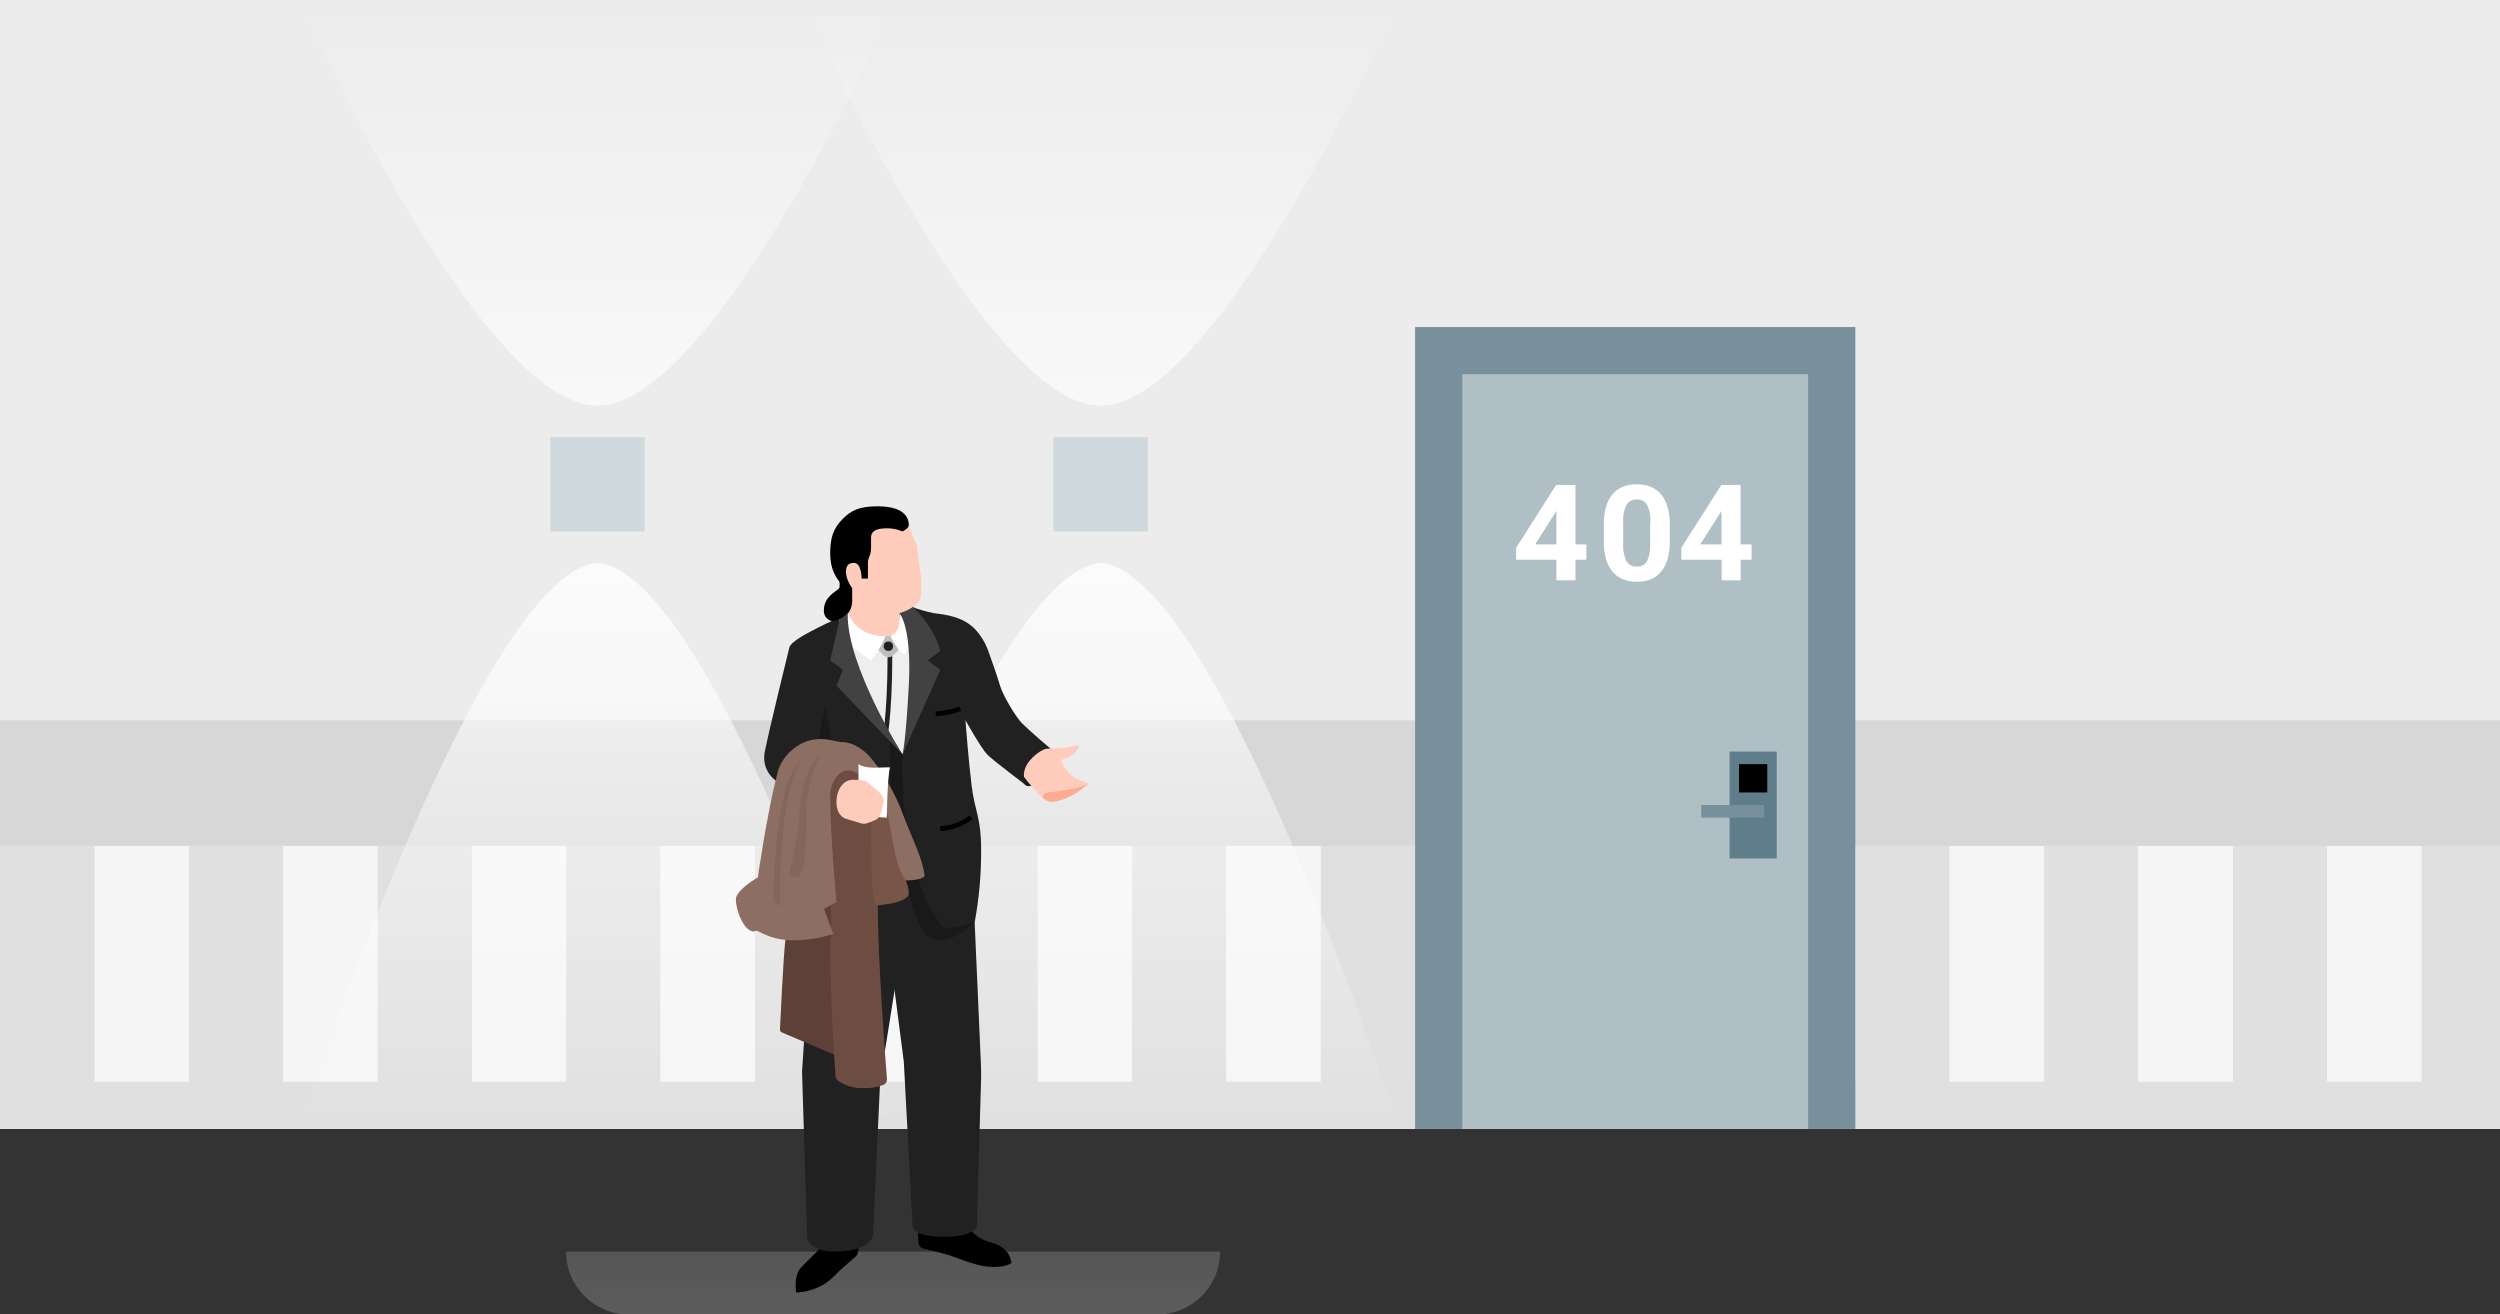 <?xml version="1.0" encoding="UTF-8" standalone="no"?>
<!-- Generator: Adobe Illustrator 22.1.0, SVG Export Plug-In . SVG Version: 6.00 Build 0)  -->

<svg
   xmlns:dc="http://purl.org/dc/elements/1.1/"
   xmlns:cc="http://creativecommons.org/ns#"
   xmlns:rdf="http://www.w3.org/1999/02/22-rdf-syntax-ns#"
   xmlns:svg="http://www.w3.org/2000/svg"
   xmlns="http://www.w3.org/2000/svg"
   xmlns:sodipodi="http://sodipodi.sourceforge.net/DTD/sodipodi-0.dtd"
   xmlns:inkscape="http://www.inkscape.org/namespaces/inkscape"
   version="1.1"
   id="Layer_1"
   x="0px"
   y="0px"
   viewBox="0 0 795 418"
   xml:space="preserve"
   sodipodi:docname="404_1.svg"
   width="795"
   height="418"
   inkscape:version="0.92.4 (5da689c313, 2019-01-14)"><rect x="0" y="0" width="795" height="418" fill="#333333" stroke="none"/><defs
   id="defs217" /><sodipodi:namedview
   pagecolor="#ffffff"
   bordercolor="#666666"
   borderopacity="1"
   objecttolerance="10"
   gridtolerance="10"
   guidetolerance="10"
   inkscape:pageopacity="0"
   inkscape:pageshadow="2"
   inkscape:window-width="1920"
   inkscape:window-height="1017"
   id="namedview215"
   showgrid="false"
   fit-margin-top="0"
   fit-margin-left="0"
   fit-margin-right="0"
   fit-margin-bottom="0"
   inkscape:zoom="0.78666667"
   inkscape:cx="592.19642"
   inkscape:cy="207.12233"
   inkscape:window-x="-8"
   inkscape:window-y="-8"
   inkscape:window-maximized="1"
   inkscape:current-layer="Layer_1" />
<title
   id="title2">17_404</title>
<rect
   style="fill:#ffffff"
   width="800"
   height="600"
   id="rect4"
   x="-5"
   y="-241" />
<g
   id="g36"
   transform="translate(-5,-63)">
	<rect
   x="335"
   y="332"
   style="fill:#f5f5f5"
   width="30"
   height="80"
   id="rect6" />
	<rect
   x="305"
   y="332"
   style="fill:#e0e0e0"
   width="30"
   height="80"
   id="rect8" />
	<rect
   x="365"
   y="332"
   style="fill:#e0e0e0"
   width="30"
   height="80"
   id="rect10" />
	<rect
   x="245"
   y="332"
   style="fill:#e0e0e0"
   width="30"
   height="80"
   id="rect12" />
	<rect
   x="185"
   y="332"
   style="fill:#e0e0e0"
   width="30.08"
   height="80"
   id="rect14" />
	<rect
   x="395"
   y="332"
   style="fill:#f5f5f5"
   width="30"
   height="80"
   id="rect16" />
	<rect
   x="425"
   y="332"
   style="fill:#e0e0e0"
   width="30"
   height="80"
   id="rect18" />
	<rect
   x="275"
   y="332"
   style="fill:#f5f5f5"
   width="30"
   height="80"
   id="rect20" />
	<rect
   x="215"
   y="332"
   style="fill:#f5f5f5"
   width="30"
   height="80"
   id="rect22" />
	<rect
   x="155"
   y="332"
   style="fill:#f5f5f5"
   width="30"
   height="80"
   id="rect24" />
	<rect
   x="125"
   y="332"
   style="fill:#e0e0e0"
   width="30.08"
   height="80"
   id="rect26" />
	<rect
   x="95"
   y="332"
   style="fill:#f5f5f5"
   width="30"
   height="80"
   id="rect28" />
	<rect
   x="65"
   y="332"
   style="fill:#e0e0e0"
   width="30.08"
   height="80"
   id="rect30" />
	<rect
   x="35"
   y="332"
   style="fill:#f5f5f5"
   width="30"
   height="80"
   id="rect32" />
	<rect
   x="5"
   y="332"
   style="fill:#e0e0e0"
   width="30.08"
   height="80"
   id="rect34" />
</g>
<g
   id="g52"
   transform="translate(-5,-63)">
	<rect
   x="655"
   y="332"
   style="fill:#e0e0e0"
   width="30"
   height="80"
   id="rect38" />
	<rect
   x="595"
   y="332"
   style="fill:#e0e0e0"
   width="30"
   height="80"
   id="rect40" />
	<rect
   x="625"
   y="332"
   style="fill:#f5f5f5"
   width="30"
   height="80"
   id="rect42" />
	<rect
   x="715"
   y="332"
   style="fill:#e0e0e0"
   width="30"
   height="80"
   id="rect44" />
	<rect
   x="775"
   y="332"
   style="fill:#e0e0e0"
   width="25"
   height="80"
   id="rect46" />
	<rect
   x="745"
   y="332"
   style="fill:#f5f5f5"
   width="30"
   height="80"
   id="rect48" />
	<rect
   x="685"
   y="332"
   style="fill:#f5f5f5"
   width="30"
   height="80"
   id="rect50" />
</g>
<rect
   y="229"
   style="fill:#d7d7d7"
   width="460"
   height="40"
   id="rect54"
   x="-5" />
<rect
   x="585"
   y="229"
   style="fill:#d7d7d7"
   width="210"
   height="40"
   id="rect56" />
<rect
   style="fill:#ececec"
   width="800"
   height="292"
   id="rect58"
   x="-5"
   y="-63" />
<rect
   x="585"
   y="344"
   style="fill:#e0e0e0"
   width="210"
   height="15"
   id="rect60" />
<rect
   y="344"
   style="fill:#e0e0e0"
   width="459"
   height="15"
   id="rect62"
   x="-5" />
<rect
   y="167.542"
   style="fill:#ffffff"
   width="800"
   height="178"
   id="rect64"
   x="2038.119" />
<radialGradient
   id="SVGID_1_"
   cx="998.489"
   cy="-408.848"
   r="238.44"
   gradientTransform="matrix(1.34,0,0,1.29,676.046,803.965)"
   gradientUnits="userSpaceOnUse">
	<stop
   offset="0"
   style="stop-color:#FFFFFF;stop-opacity:0"
   id="stop66" />
	<stop
   offset="0.26"
   style="stop-color:#FFFFFF;stop-opacity:0.01"
   id="stop68" />
	<stop
   offset="0.4"
   style="stop-color:#FFFFFF;stop-opacity:0.04"
   id="stop70" />
	<stop
   offset="0.51"
   style="stop-color:#FFFFFF;stop-opacity:0.09"
   id="stop72" />
	<stop
   offset="0.6"
   style="stop-color:#FFFFFF;stop-opacity:0.17"
   id="stop74" />
	<stop
   offset="0.68"
   style="stop-color:#FFFFFF;stop-opacity:0.27"
   id="stop76" />
	<stop
   offset="0.76"
   style="stop-color:#FFFFFF;stop-opacity:0.39"
   id="stop78" />
	<stop
   offset="0.83"
   style="stop-color:#FFFFFF;stop-opacity:0.53"
   id="stop80" />
	<stop
   offset="0.9"
   style="stop-color:#FFFFFF;stop-opacity:0.7"
   id="stop82" />
	<stop
   offset="0.96"
   style="stop-color:#FFFFFF;stop-opacity:0.88"
   id="stop84" />
	<stop
   offset="1"
   style="stop-color:#FFFFFF"
   id="stop86" />
</radialGradient>
<rect
   style="fill:url(#SVGID_1_)"
   width="800"
   height="600"
   id="rect89"
   x="1615.236"
   y="-95.555" />
<g
   id="g107"
   transform="translate(-5,-63)">
	
		<linearGradient
   id="SVGID_2_"
   gradientUnits="userSpaceOnUse"
   x1="355"
   y1="1037"
   x2="355"
   y2="908"
   gradientTransform="matrix(1,0,0,-1,0,1100)">
		<stop
   offset="0"
   style="stop-color:#FFFFFF;stop-opacity:0"
   id="stop91" />
		<stop
   offset="1"
   style="stop-color:#FFFFFF"
   id="stop93" />
	</linearGradient>
	<path
   style="opacity:0.65;fill:url(#SVGID_2_);enable-background:new"
   d="M 449.8,63 H 260 c 0,0 57.15,129 95,129 37.85,0 95,-129 95,-129 z"
   id="path96"
   inkscape:connector-curvature="0" />
	<rect
   x="340"
   y="202"
   style="fill:#cfd8dc"
   width="30"
   height="30"
   id="rect98" />
	
		<linearGradient
   id="SVGID_3_"
   gradientUnits="userSpaceOnUse"
   x1="355"
   y1="858"
   x2="355"
   y2="678"
   gradientTransform="matrix(1,0,0,-1,0,1100)">
		<stop
   offset="0"
   style="stop-color:#FFFFFF"
   id="stop100" />
		<stop
   offset="1"
   style="stop-color:#FFFFFF;stop-opacity:0"
   id="stop102" />
	</linearGradient>
	<path
   style="opacity:0.8;fill:url(#SVGID_3_);enable-background:new"
   d="m 355,242 c -37.59,3 -95,180 -95,180 h 190 c 0,0 -57.41,-177 -95,-180 z"
   id="path105"
   inkscape:connector-curvature="0" />
</g>
<g
   id="g125"
   transform="translate(-5,-63)">
	
		<linearGradient
   id="SVGID_4_"
   gradientUnits="userSpaceOnUse"
   x1="195"
   y1="1037"
   x2="195"
   y2="908"
   gradientTransform="matrix(1,0,0,-1,0,1100)">
		<stop
   offset="0"
   style="stop-color:#FFFFFF;stop-opacity:0"
   id="stop109" />
		<stop
   offset="1"
   style="stop-color:#FFFFFF"
   id="stop111" />
	</linearGradient>
	<path
   style="opacity:0.65;fill:url(#SVGID_4_);enable-background:new"
   d="M 289.8,63 H 100 c 0,0 57.15,129 95,129 37.85,0 95,-129 95,-129 z"
   id="path114"
   inkscape:connector-curvature="0" />
	<rect
   x="180"
   y="202"
   style="fill:#cfd8dc"
   width="30"
   height="30"
   id="rect116" />
	
		<linearGradient
   id="SVGID_5_"
   gradientUnits="userSpaceOnUse"
   x1="195"
   y1="858"
   x2="195"
   y2="678"
   gradientTransform="matrix(1,0,0,-1,0,1100)">
		<stop
   offset="0"
   style="stop-color:#FFFFFF"
   id="stop118" />
		<stop
   offset="1"
   style="stop-color:#FFFFFF;stop-opacity:0"
   id="stop120" />
	</linearGradient>
	<path
   style="opacity:0.8;fill:url(#SVGID_5_);enable-background:new"
   d="m 195,242 c -37.59,3 -95,180 -95,180 h 190 c 0,0 -57.41,-177 -95,-180 z"
   id="path123"
   inkscape:connector-curvature="0" />
</g>
<g
   id="g143"
   transform="translate(-5,-63)">
	<rect
   x="460"
   y="171"
   style="fill:#b0bec5"
   width="130"
   height="251"
   id="rect127" />
	<polyline
   style="fill:none;stroke:#78909c;stroke-width:15;stroke-miterlimit:10"
   points="462.5,422 462.5,174.5 587.5,174.5    587.5,422  "
   id="polyline129" />
	<path
   style="fill:#ffffff"
   d="m 536,235.11 c 0,4.167 -0.89,7.357 -2.67,9.57 -1.78,2.213 -4.383,3.32 -7.81,3.32 -3.38,0 -6,-1.09 -7.77,-3.25 -1.77,-2.16 -2.71,-5.28 -2.75,-9.33 v -5.55 c 0,-4.22 0.9,-7.41 2.7,-9.6 1.8,-2.19 4.39,-3.27 7.78,-3.27 3.39,0 6,1.08 7.77,3.24 1.77,2.16 2.71,5.27 2.75,9.32 z m -6.17,-6.1 c 0.131,-1.884 -0.231,-3.769 -1.05,-5.47 -0.7,-1.136 -1.969,-1.794 -3.3,-1.71 -1.287,-0.084 -2.518,0.541 -3.21,1.63 -0.81,1.57 -1.189,3.326 -1.1,5.09 v 7.34 c -0.126,1.885 0.217,3.771 1,5.49 0.672,1.184 1.962,1.879 3.32,1.79 1.327,0.099 2.593,-0.569 3.26,-1.72 0.763,-1.647 1.107,-3.458 1,-5.27 V 229 Z"
   id="path131"
   inkscape:connector-curvature="0" />
	<path
   style="fill:#ffffff"
   d="M 558.49,236.12 H 562 V 241 h -3.46 v 6.55 h -6.06 V 241 h -12.83 v -3.79 l 12.72,-20 h 6.12 z m -12.81,0 h 6.75 v -10.69 l -0.39,0.68 z"
   id="path133"
   inkscape:connector-curvature="0" />
	<path
   style="fill:#ffffff"
   d="m 506,236.12 h 3.46 V 241 H 506 v 6.55 h -6.06 V 241 h -12.82 v -3.79 l 12.73,-20 H 506 Z m -12.81,0 h 6.75 v -10.69 l -0.4,0.68 z"
   id="path135"
   inkscape:connector-curvature="0" />
	<rect
   x="555"
   y="302"
   style="fill:#607d8b"
   width="15"
   height="34"
   id="rect137" />
	<rect
   x="546"
   y="319"
   style="fill:#78909c"
   width="20"
   height="4"
   id="rect139" />
	<rect
   x="558"
   y="306"
   width="9"
   height="9"
   id="rect141" />
</g>
<linearGradient
   id="SVGID_6_"
   gradientUnits="userSpaceOnUse"
   x1="289"
   y1="-486.37"
   x2="289"
   y2="-466.37"
   gradientTransform="matrix(1,0,0,-1,-5,-68.37)">
	<stop
   offset="0"
   style="stop-color:#FFFFFF"
   id="stop145" />
	<stop
   offset="1"
   style="stop-color:#E0E0E0"
   id="stop147" />
</linearGradient>
<path
   style="opacity:0.2;fill:url(#SVGID_6_);enable-background:new"
   d="m 388,398 v 0 c 0,11.046 -8.954,20 -20,20 H 200 c -11.046,0 -20,-8.954 -20,-20 z"
   id="path150"
   inkscape:connector-curvature="0" />
<g
   id="g212"
   transform="translate(-5,-63)">
	<path
   style="fill:#191919"
   d="M 329.63,300.13 339,301 c 0,0 1.06,5.63 -1.25,8.25 -2.31,2.62 -3.44,3.69 -5.75,3.75 -2.31,0.06 -5.12,-7.75 -2.37,-12.87 z"
   id="path152"
   inkscape:connector-curvature="0" />
	<path
   style="fill:#ffccbc"
   d="m 339,301 c 1.588,0.082 3.18,-0.002 4.75,-0.25 1.86,-0.19 3.35,-0.75 3.75,-0.75 1,0 0.49,1.62 -1.5,3 -1.077,0.817 -2.325,1.381 -3.65,1.65 0.529,1.159 1.14,2.279 1.83,3.35 3,3.77 7.55,3.57 6.7,4.5 -1.11,1.18 -14.08,4.4 -14.08,4.4 -2.266,-2.089 -4.335,-4.382 -6.18,-6.85 C 328.44,306.87 327,301 327,301 Z"
   id="path154"
   inkscape:connector-curvature="0" />
	<path
   style="fill:#ffab91"
   d="m 338.83,314.92 c -2,0.23 -2.76,1.34 -2,2 0.904,0.8 2.098,1.191 3.3,1.08 1.677,-0.316 3.305,-0.854 4.84,-1.6 2.165,-1.067 4.182,-2.412 6,-4 -0.14,0.03 -2.09,1.35 -12.14,2.52 z"
   id="path156"
   inkscape:connector-curvature="0" />
	<path
   style="fill:#212121"
   d="m 295,256 c 2.28,0.841 4.62,1.509 7,2 4,0.48 9.1,1.1 13,5 1.992,2.129 3.5,4.664 4.42,7.43 0.88,2.36 2.89,8.19 3.58,10.57 0.9,3.14 5.08,10.08 7,12 3,3 9,8 9,8 0,0 -2.12,-0.5 -5.56,2.81 -3,2.86 -3.63,6.19 -1.88,9.11 0,0 -10.56,-7.92 -12.56,-9.92 -2,-2 -7,-11 -7,-11 0,0 1,13 2,21 1,8 3,10 3,20 0.06,7.825 -0.63,15.637 -2.06,23.33 L 299,370 h -37 l -5,-54 -6.36,-5.68 c -1.599,-1.599 -2.538,-3.741 -2.63,-6 -0.03,-0.748 0.03,-1.497 0.18,-2.23 1.74,-8.41 7.06,-30.15 7.81,-33.13 0.49,-1.95 5.32,-4.39 9.11,-6.36 4,-2.07 7.89,-3.64 7.89,-3.64 z"
   id="path158"
   inkscape:connector-curvature="0" />
	<path
   d="m 297,449.9 v 6 c 0,2.47 -0.07,3.79 2.09,4.28 1.61,0.37 6.82,1.64 7.7,1.95 4.85,1.66 9.38,3.75 13.9,3.75 2,0 4.19,-0.11 5.94,-1.25 0,0 -0.13,-5.13 -6.81,-6.6 -8.17,-2.35 -9.62,-10.54 -9.62,-10.54 z"
   id="path160"
   inkscape:connector-curvature="0" />
	<polygon
   style="fill:#eeeeee"
   points="280,286 292,302.92 296,291 299,278 297,263 286.5,268 274,258 273,270 "
   id="polygon162" />
	<path
   style="fill:none;stroke:#212121;stroke-width:1.5;stroke-miterlimit:10"
   d="m 286.11,299.38 c 0,0 1.89,-7.75 1.89,-28.38"
   id="path164"
   inkscape:connector-curvature="0" />
	<path
   style="fill:#212121"
   d="m 314.94,356.33 1.89,42.8 c 0.14,2.27 0.19,4.53 0.16,6.8 L 315.63,453 c 0,0 -0.63,3.31 -10.41,3.31 -9.78,0 -10,-3.18 -10,-3.18 L 292.41,400.62 286.22,352.75 296,351 Z"
   id="path166"
   inkscape:connector-curvature="0" />
	<polygon
   style="fill:#191919"
   points="267.5,287.25 269.25,297.88 267,300.63 265.25,298.25 "
   id="polygon168" />
	<path
   d="m 278,459.51 c -0.15,1.86 0.09,2.22 -1.28,3.42 -0.75,0.65 -3.52,3 -4.72,4.11 -1.317,1.496 -2.8,2.838 -4.42,4 -2.814,1.81 -6.057,2.845 -9.4,3 -0.11,-0.702 -0.17,-1.41 -0.18,-2.12 0,-1.78 0.24,-4.25 1.69,-5.81 4.29,-4.6 6.89,-6 8.18,-10.15 0.779,-2.553 1.081,-5.228 0.89,-7.89 h 9.07 z"
   id="path170"
   inkscape:connector-curvature="0" />
	<path
   style="fill:#191919"
   d="m 288.24,312 -0.24,-13.3 4.07,4.19 c 0,0 -2,36 12.49,54.57 1.52,2 10.44,-1.46 10.44,-1.46 0,0 -6.81,7.69 -13.51,5.64 C 292.63,358.94 288.24,312 288.24,312 Z"
   id="path172"
   inkscape:connector-curvature="0" />
	<path
   style="fill:#212121"
   d="m 284.88,406.75 -2.22,48.5 c 0,0 0.34,5.75 -12.66,5.75 -7.25,0 -8.32,-4.25 -8.32,-4.25 l -1.63,-53 4,-60.5 29.77,7.42 z"
   id="path174"
   inkscape:connector-curvature="0" />
	<path
   style="fill:#5d4037"
   d="m 279,306 -10,1.33 -6,12.67 c 0,0 -7.67,36.33 -8.33,42.67 -0.6,5.66 -1.46,23.86 -1.64,27.64 -0.034,0.43 0.212,0.833 0.61,1 L 274,400 l -2,-76 -3,-10 z"
   id="path176"
   inkscape:connector-curvature="0" />
	<path
   style="fill:#6d4c41"
   d="m 265.5,311.5 c 0,0 4.26,31.15 3.73,46.27 -0.63,18.22 1.11,42.79 1.46,47.45 0.041,0.542 0.301,1.044 0.72,1.39 2.324,1.67 5.141,2.511 8,2.39 2.21,0.13 4.422,-0.211 6.49,-1 0.793,-0.327 1.259,-1.153 1.13,-2 -0.56,-7 -2.9,-39 -2.9,-55 0,-18 1.94,-37.75 1.94,-37.75 0,0 -2.4,-6.7 -8.25,-6.7 -5.85,0 -12.32,4.95 -12.32,4.95 z"
   id="path178"
   inkscape:connector-curvature="0" />
	<path
   style="fill:#bdbdbd"
   d="m 290.35,266.94 -1.29,-1.29 c -0.851,-0.849 -2.229,-0.849 -3.08,0 v 0 0 l -1.29,1.29 c -0.859,0.862 -0.859,2.258 0,3.12 l 1.29,1.29 c 0.862,0.859 2.258,0.859 3.12,0 l 1.29,-1.29 c 0.843,-0.876 0.825,-2.266 -0.04,-3.12 z"
   id="path180"
   inkscape:connector-curvature="0" />
	<circle
   style="fill:#212121"
   cx="287.5"
   cy="268.5"
   r="1.5"
   id="circle182" />
	<path
   style="fill:#ffffff"
   d="M 275.9,253.1 272,260 c 0,0 -1,5 3,8 5.12,3.84 7,5 7,5 1.919,-2.38 3.491,-5.019 4.67,-7.84 -3.318,-0.538 -6.388,-2.089 -8.79,-4.44 -4.24,-4 -1.98,-7.62 -1.98,-7.62 z"
   id="path184"
   inkscape:connector-curvature="0" />
	<path
   style="fill:#ffffff"
   d="m 291,258 6,1 -4,12 c -2.31,0 -4.91,-5.92 -4.91,-5.92 1.17,-1.17 0.72,-0.87 1.32,-2 0.77,-1.45 1.79,-3.46 1.59,-5.08 z"
   id="path186"
   inkscape:connector-curvature="0" />
	<path
   style="fill:#424242"
   d="m 295.38,256.13 c 0,0 6.62,5.87 8.62,13.87 l -4,3 4,3 -12,26.92 c 0,0 1.05,-3.92 2,-21.92 1,-19 -3,-23 -3,-23 z"
   id="path188"
   inkscape:connector-curvature="0" />
	<path
   style="fill:#ffccbc"
   d="m 293,229 c 1.08,0 1.23,1.85 2,4 0.65,1.82 1.54,2.75 1.66,3.87 0.12,1.12 0.22,2.14 0.34,3.26 0.12,1.12 0.38,3 0.63,4.25 0.203,1.029 0.327,2.072 0.37,3.12 0.03,1.836 -0.04,3.672 -0.21,5.5 -0.63,3.25 -6.79,5 -6.79,5 0,0 1.05,7.33 -3.95,7.33 -1.42,0 -9.49,0.31 -12.49,-7.69 C 272.2,251.36 272,253 272,253 c 0,0 2,-2 2,-9 0,-7 4.93,-15 12,-15 z"
   id="path190"
   inkscape:connector-curvature="0" />
	<path
   d="m 273,228 c 2.5,-2.5 5,-4 11,-4 9,0 10,4 10,6 0,1 -2,2 -2,2 -1.578,-0.68 -3.282,-1.02 -5,-1 -3.95,0 -5,1.25 -5,3 v 3 c 0,3 -1,3 -1,5 v 5 h -2 c 0,0 0,-5 -2.43,-5 -1.88,0 -2.57,1 -2.57,3 0.167,1.826 0.862,3.563 2,5 v 4 c 0,5 -4.52,6.5 -6.48,6.5 -1.602,-0.365 -2.682,-1.865 -2.52,-3.5 0,-4 3.51,-5.73 4.65,-6.71 0.222,-0.19 0.35,-0.468 0.35,-0.76 v -1.15 c -0.002,-0.23 -0.083,-0.453 -0.23,-0.63 -1.339,-1.711 -2.211,-3.741 -2.53,-5.89 -0.16,-0.945 -0.24,-1.902 -0.24,-2.86 0,-5 1,-8 4,-11 z"
   id="path192"
   inkscape:connector-curvature="0" />
	<path
   style="fill:#424242"
   d="M 274.57,258.13 272,260 l -3,13 4,3 -2,5 c 0,0 11,11.59 21,21.92 0,0 -17.76,-28.12 -17.43,-44.79 z"
   id="path194"
   inkscape:connector-curvature="0" />
	<path
   style="fill:none;stroke:#000000;stroke-width:1.5;stroke-miterlimit:10"
   d="m 302.57,290 c 2.673,-0.142 5.308,-0.698 7.81,-1.65"
   id="path196"
   inkscape:connector-curvature="0" />
	<path
   style="fill:none;stroke:#000000;stroke-width:1.5;stroke-miterlimit:10"
   d="m 304,326.5 c 3.554,-0.132 6.971,-1.401 9.75,-3.62"
   id="path198"
   inkscape:connector-curvature="0" />
	<path
   style="fill:#795548"
   d="m 279.68,310.59 c 4.42,6.81 0.75,34.59 3.93,40.34 0,0 10.39,-0.61 10.39,-3.93 -0.059,-1.387 -0.399,-2.748 -1,-4 l 1,-2 c -6.52,-9.5 -3.47,-24.91 -14.32,-30.41 z"
   id="path200"
   inkscape:connector-curvature="0" />
	<path
   style="fill:#8d6e63"
   d="m 299,341.38 c -0.56,-5.42 -4.08,-11.9 -7,-19.8 -2.13,-5.8 -6.48,-13.82 -11,-18.58 -1.64,-1.72 -5,-4 -8,-4 -2,0 -4,-1 -7,-1 -8,0 -12.71,6.64 -13.66,10.32 C 248.78,322.15 246,342 246,342 c 0,0 -7,4 -7,7 0,3 1.86,8.1 4.09,9.61 2.23,1.51 1.45,-0.44 3.58,0.83 3.484,1.839 7.393,2.723 11.33,2.56 4.075,-0.093 8.115,-0.767 12,-2 l -3,-8 4,-2.12 c 0,0 -2,-21.07 -2,-34.13 0,-4.2 3.63,-10.62 9.6,-6.34 0.438,0.298 0.806,0.687 1.08,1.14 10.85,5.5 6.8,22.91 13.32,32.41 2.47,0.04 6,-0.46 6,-1.58 z"
   id="path202"
   inkscape:connector-curvature="0" />
	<path
   style="fill:#ffffff"
   d="M 278,314.25 V 306 c 2.5,1.63 6.13,1 10,1 -0.83,3.37 -1,16 -1,16 l -6.1,-0.36 z"
   id="path204"
   inkscape:connector-curvature="0" />
	<path
   style="fill:#ffccbc"
   d="m 281,311.93 c 0.66,0.6 2.81,2.23 2.81,2.23 l 1.32,1.33 c 0.753,0.758 1.046,1.858 0.77,2.89 l -0.89,3.46 c -0.257,0.92 -0.936,1.663 -1.83,2 l -2.31,0.91 c -0.654,0.261 -1.378,0.289 -2.05,0.08 l -4.94,-1.51 c 0,0 -2.88,-0.72 -2.88,-5.24 0,-4.52 2.6,-7.11 5.11,-7.11 2.96,0.03 3.98,0.13 4.89,0.96 z"
   id="path206"
   inkscape:connector-curvature="0" />
	<path
   style="fill:#86665a"
   d="m 260,305 c 0,0 -3.46,1 -6.25,13.41 -2.33,10.37 -2.75,27.08 -2.75,27.08 v 3.15 c -0.092,0.488 0.032,0.991 0.34,1.38 l 0.81,0.81 c 0.197,0.193 0.514,0.19 0.707,-0.007 0.092,-0.094 0.144,-0.221 0.143,-0.353 v -3.59 c 0,0 0.13,-17.39 2.25,-28.49 C 257.53,306.46 260,305 260,305 Z"
   id="path208"
   inkscape:connector-curvature="0" />
	<path
   style="fill:#86665a"
   d="m 266,303 c 0,0 -5.52,3.57 -6.65,17.08 -1.52,18.22 -4.38,20.79 -3,21.48 1.38,0.69 3.36,1.26 4.33,-4 0.73,-4 0.42,-8 0.87,-17.46 0.31,-6.81 1.6,-12.33 4.45,-17.1 z"
   id="path210"
   inkscape:connector-curvature="0" />
</g>
</svg>
